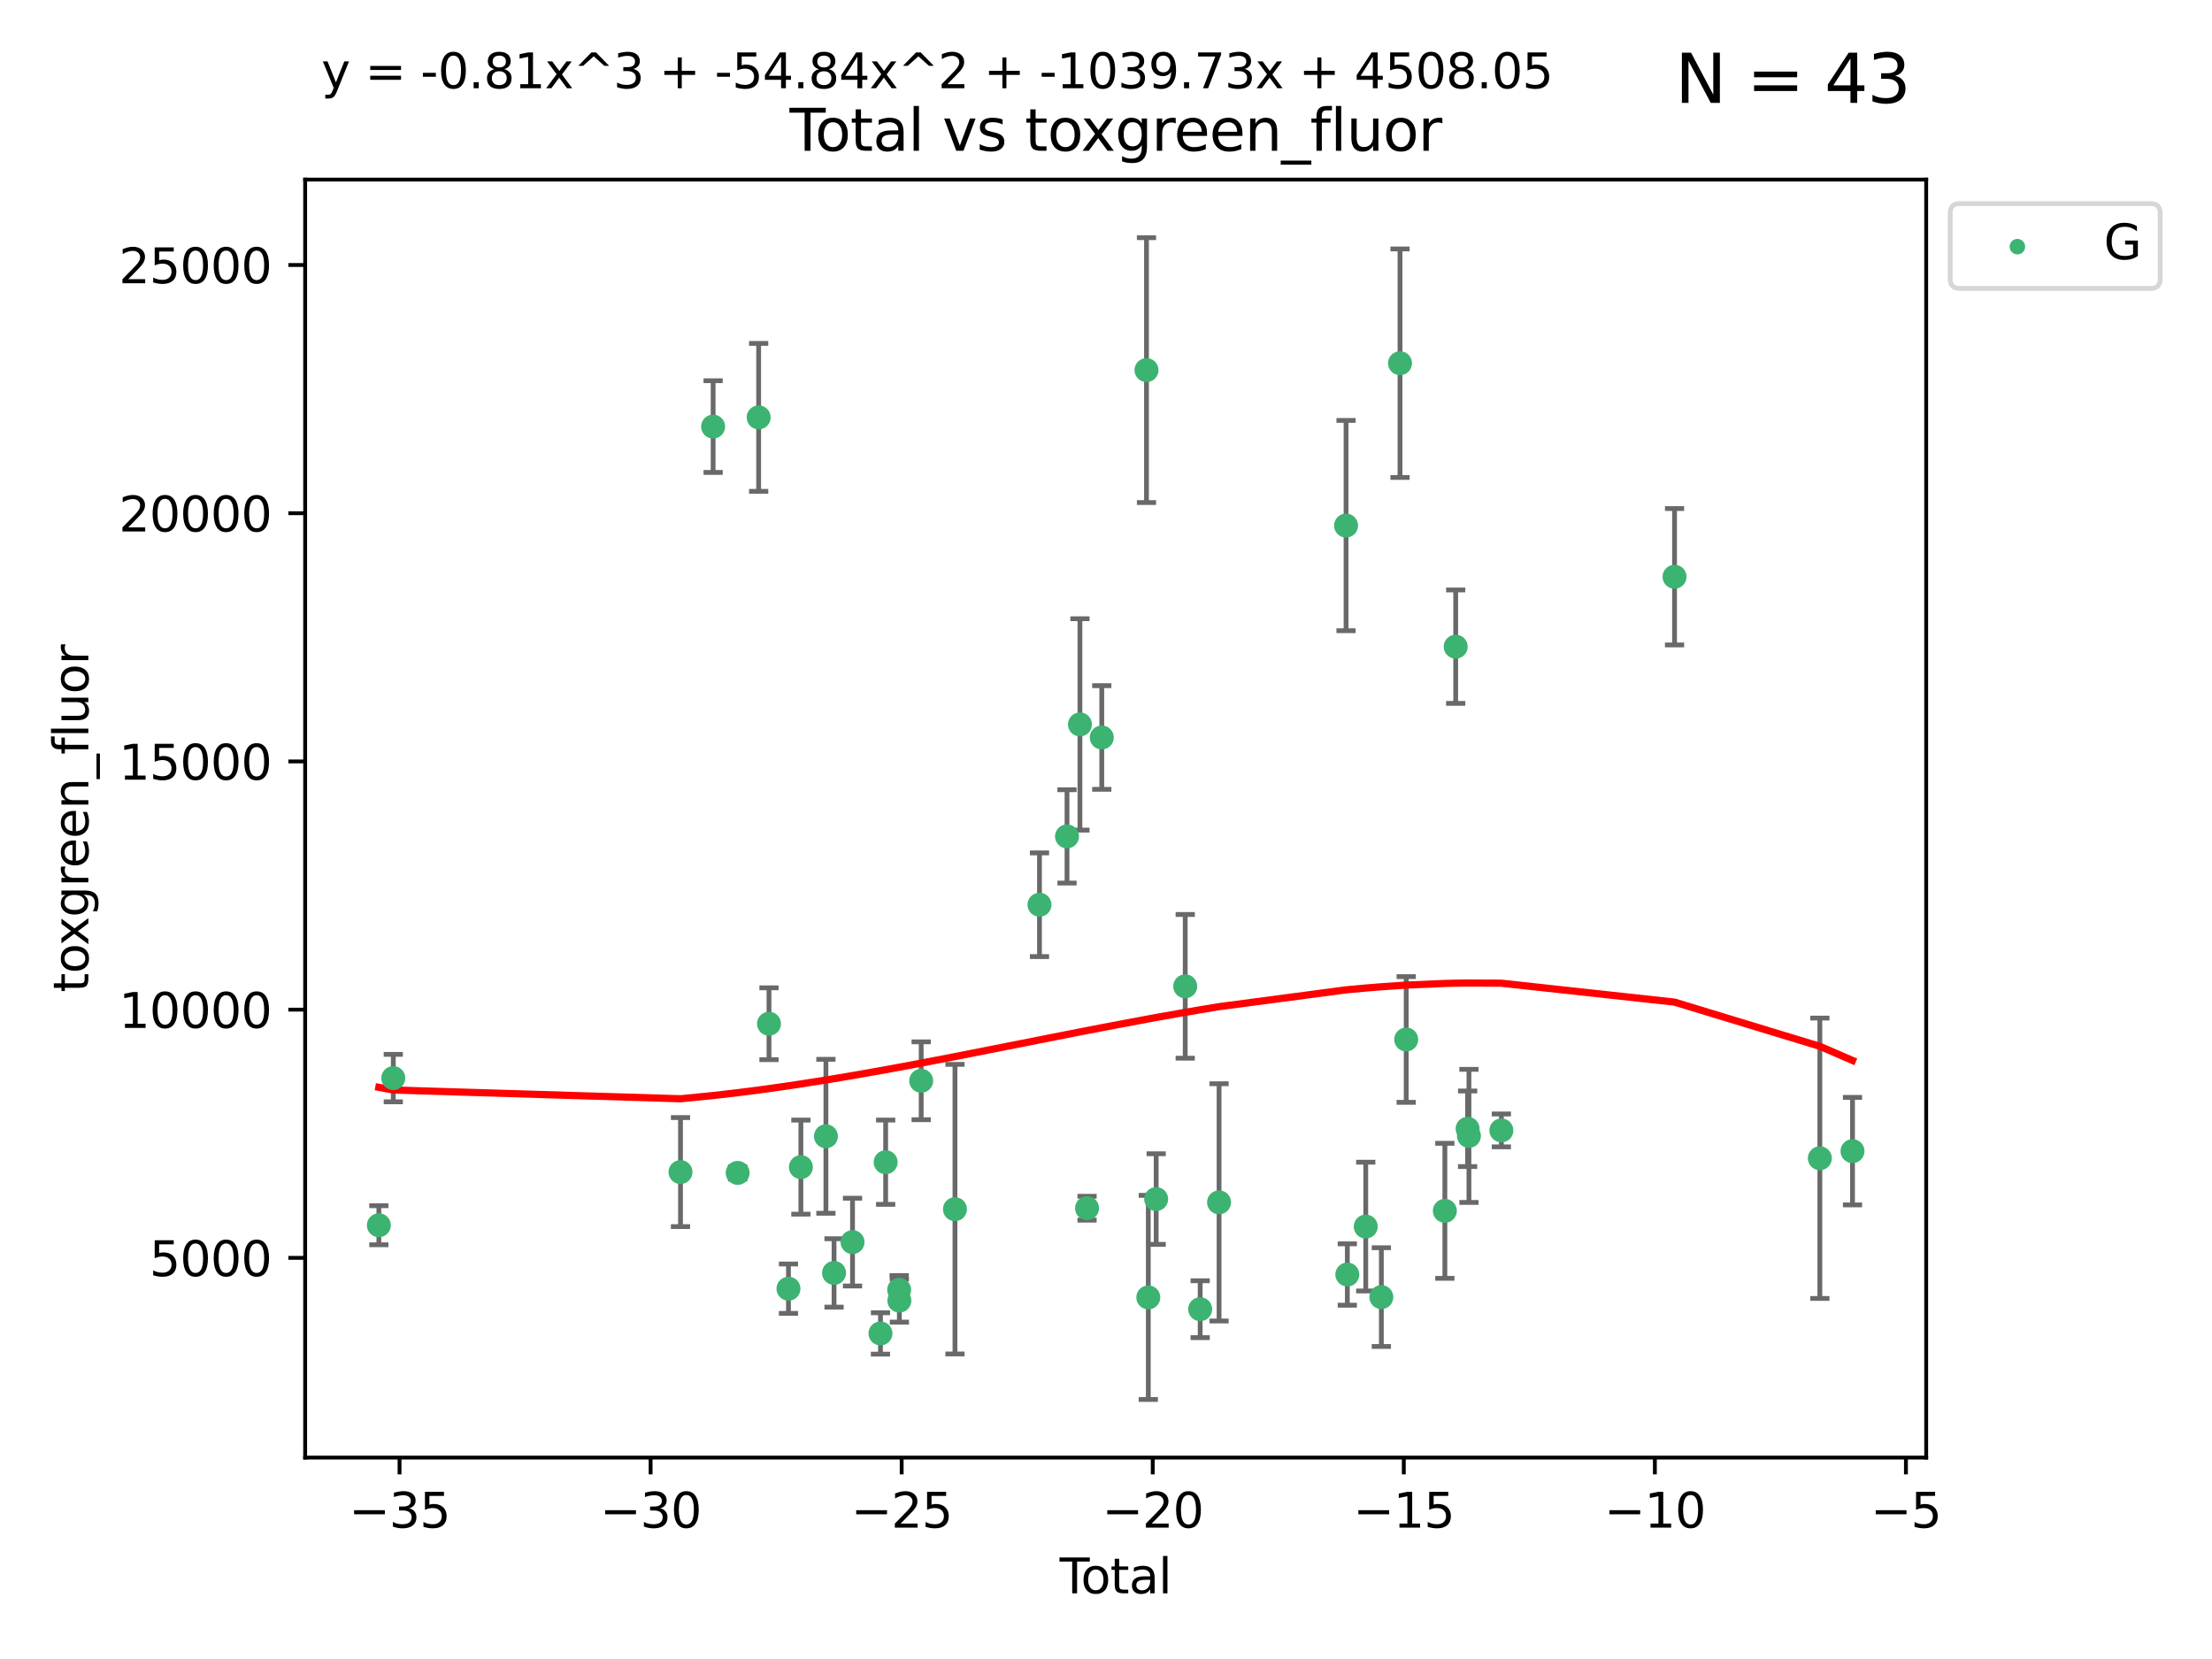 <?xml version="1.0" encoding="utf-8" standalone="no"?>
<!DOCTYPE svg PUBLIC "-//W3C//DTD SVG 1.1//EN"
  "http://www.w3.org/Graphics/SVG/1.1/DTD/svg11.dtd">
<svg xmlns:xlink="http://www.w3.org/1999/xlink" width="460.8pt" height="345.6pt" viewBox="0 0 460.8 345.6" xmlns="http://www.w3.org/2000/svg" version="1.1">
 <defs>
  <style type="text/css">*{stroke-linejoin: round; stroke-linecap: butt}</style>
 </defs>
 <g id="figure_1">
  <g id="patch_1">
   <path d="M 0 345.6 
L 460.8 345.6 
L 460.8 0 
L 0 0 
z
" style="fill: #ffffff"/>
  </g>
  <g id="axes_1">
   <g id="patch_2">
    <path d="M 63.571 303.64 
L 401.26 303.64 
L 401.26 37.411 
L 63.571 37.411 
z
" style="fill: #ffffff"/>
   </g>
   <g id="PathCollection_1">
    <defs>
     <path id="mdbe4e27ddf" d="M 0 1.118 
C 0.297 1.118 0.581 1 0.791 0.791 
C 1 0.581 1.118 0.297 1.118 0 
C 1.118 -0.297 1 -0.581 0.791 -0.791 
C 0.581 -1 0.297 -1.118 0 -1.118 
C -0.297 -1.118 -0.581 -1 -0.791 -0.791 
C -1 -0.581 -1.118 -0.297 -1.118 0 
C -1.118 0.297 -1 0.581 -0.791 0.791 
C -0.581 1 -0.297 1.118 0 1.118 
z
" style="stroke: #3cb371"/>
    </defs>
    <g clip-path="url(#ped4aef4861)">
     <use xlink:href="#mdbe4e27ddf" x="78.921" y="255.241" style="fill: #3cb371; stroke: #3cb371"/>
     <use xlink:href="#mdbe4e27ddf" x="81.93" y="224.585" style="fill: #3cb371; stroke: #3cb371"/>
     <use xlink:href="#mdbe4e27ddf" x="141.76" y="244.166" style="fill: #3cb371; stroke: #3cb371"/>
     <use xlink:href="#mdbe4e27ddf" x="148.556" y="88.865" style="fill: #3cb371; stroke: #3cb371"/>
     <use xlink:href="#mdbe4e27ddf" x="153.665" y="244.333" style="fill: #3cb371; stroke: #3cb371"/>
     <use xlink:href="#mdbe4e27ddf" x="158.042" y="86.946" style="fill: #3cb371; stroke: #3cb371"/>
     <use xlink:href="#mdbe4e27ddf" x="160.196" y="213.265" style="fill: #3cb371; stroke: #3cb371"/>
     <use xlink:href="#mdbe4e27ddf" x="164.252" y="268.458" style="fill: #3cb371; stroke: #3cb371"/>
     <use xlink:href="#mdbe4e27ddf" x="166.84" y="243.132" style="fill: #3cb371; stroke: #3cb371"/>
     <use xlink:href="#mdbe4e27ddf" x="172.053" y="236.707" style="fill: #3cb371; stroke: #3cb371"/>
     <use xlink:href="#mdbe4e27ddf" x="173.747" y="265.175" style="fill: #3cb371; stroke: #3cb371"/>
     <use xlink:href="#mdbe4e27ddf" x="177.596" y="258.756" style="fill: #3cb371; stroke: #3cb371"/>
     <use xlink:href="#mdbe4e27ddf" x="183.419" y="277.778" style="fill: #3cb371; stroke: #3cb371"/>
     <use xlink:href="#mdbe4e27ddf" x="184.499" y="242.11" style="fill: #3cb371; stroke: #3cb371"/>
     <use xlink:href="#mdbe4e27ddf" x="187.311" y="268.703" style="fill: #3cb371; stroke: #3cb371"/>
     <use xlink:href="#mdbe4e27ddf" x="187.355" y="270.943" style="fill: #3cb371; stroke: #3cb371"/>
     <use xlink:href="#mdbe4e27ddf" x="191.898" y="225.149" style="fill: #3cb371; stroke: #3cb371"/>
     <use xlink:href="#mdbe4e27ddf" x="198.937" y="251.896" style="fill: #3cb371; stroke: #3cb371"/>
     <use xlink:href="#mdbe4e27ddf" x="216.545" y="188.473" style="fill: #3cb371; stroke: #3cb371"/>
     <use xlink:href="#mdbe4e27ddf" x="222.277" y="174.238" style="fill: #3cb371; stroke: #3cb371"/>
     <use xlink:href="#mdbe4e27ddf" x="224.972" y="150.91" style="fill: #3cb371; stroke: #3cb371"/>
     <use xlink:href="#mdbe4e27ddf" x="226.453" y="251.69" style="fill: #3cb371; stroke: #3cb371"/>
     <use xlink:href="#mdbe4e27ddf" x="229.52" y="153.633" style="fill: #3cb371; stroke: #3cb371"/>
     <use xlink:href="#mdbe4e27ddf" x="238.835" y="77.1" style="fill: #3cb371; stroke: #3cb371"/>
     <use xlink:href="#mdbe4e27ddf" x="239.213" y="270.277" style="fill: #3cb371; stroke: #3cb371"/>
     <use xlink:href="#mdbe4e27ddf" x="240.851" y="249.786" style="fill: #3cb371; stroke: #3cb371"/>
     <use xlink:href="#mdbe4e27ddf" x="246.904" y="205.47" style="fill: #3cb371; stroke: #3cb371"/>
     <use xlink:href="#mdbe4e27ddf" x="250.017" y="272.727" style="fill: #3cb371; stroke: #3cb371"/>
     <use xlink:href="#mdbe4e27ddf" x="253.952" y="250.471" style="fill: #3cb371; stroke: #3cb371"/>
     <use xlink:href="#mdbe4e27ddf" x="280.407" y="109.488" style="fill: #3cb371; stroke: #3cb371"/>
     <use xlink:href="#mdbe4e27ddf" x="280.673" y="265.504" style="fill: #3cb371; stroke: #3cb371"/>
     <use xlink:href="#mdbe4e27ddf" x="284.511" y="255.513" style="fill: #3cb371; stroke: #3cb371"/>
     <use xlink:href="#mdbe4e27ddf" x="287.76" y="270.21" style="fill: #3cb371; stroke: #3cb371"/>
     <use xlink:href="#mdbe4e27ddf" x="291.648" y="75.663" style="fill: #3cb371; stroke: #3cb371"/>
     <use xlink:href="#mdbe4e27ddf" x="292.937" y="216.544" style="fill: #3cb371; stroke: #3cb371"/>
     <use xlink:href="#mdbe4e27ddf" x="300.991" y="252.238" style="fill: #3cb371; stroke: #3cb371"/>
     <use xlink:href="#mdbe4e27ddf" x="303.248" y="134.716" style="fill: #3cb371; stroke: #3cb371"/>
     <use xlink:href="#mdbe4e27ddf" x="305.733" y="235.144" style="fill: #3cb371; stroke: #3cb371"/>
     <use xlink:href="#mdbe4e27ddf" x="306.006" y="236.628" style="fill: #3cb371; stroke: #3cb371"/>
     <use xlink:href="#mdbe4e27ddf" x="312.761" y="235.486" style="fill: #3cb371; stroke: #3cb371"/>
     <use xlink:href="#mdbe4e27ddf" x="348.839" y="120.147" style="fill: #3cb371; stroke: #3cb371"/>
     <use xlink:href="#mdbe4e27ddf" x="379.109" y="241.286" style="fill: #3cb371; stroke: #3cb371"/>
     <use xlink:href="#mdbe4e27ddf" x="385.911" y="239.804" style="fill: #3cb371; stroke: #3cb371"/>
    </g>
   </g>
   <g id="matplotlib.axis_1">
    <g id="xtick_1">
     <g id="line2d_1">
      <defs>
       <path id="m883e627485" d="M 0 0 
L 0 3.5 
" style="stroke: #000000; stroke-width: 0.8"/>
      </defs>
      <g>
       <use xlink:href="#m883e627485" x="83.232" y="303.64" style="stroke: #000000; stroke-width: 0.8"/>
      </g>
     </g>
     <g id="text_1">
      <!-- −35 -->
      <g transform="translate(72.68 318.238)scale(0.1 -0.1)">
       <defs>
        <path id="DejaVuSans-2212" d="M 678 2272 
L 4684 2272 
L 4684 1741 
L 678 1741 
L 678 2272 
z
" transform="scale(0.016)"/>
        <path id="DejaVuSans-33" d="M 2597 2516 
Q 3050 2419 3304 2112 
Q 3559 1806 3559 1356 
Q 3559 666 3084 287 
Q 2609 -91 1734 -91 
Q 1441 -91 1130 -33 
Q 819 25 488 141 
L 488 750 
Q 750 597 1062 519 
Q 1375 441 1716 441 
Q 2309 441 2620 675 
Q 2931 909 2931 1356 
Q 2931 1769 2642 2001 
Q 2353 2234 1838 2234 
L 1294 2234 
L 1294 2753 
L 1863 2753 
Q 2328 2753 2575 2939 
Q 2822 3125 2822 3475 
Q 2822 3834 2567 4026 
Q 2313 4219 1838 4219 
Q 1578 4219 1281 4162 
Q 984 4106 628 3988 
L 628 4550 
Q 988 4650 1302 4700 
Q 1616 4750 1894 4750 
Q 2613 4750 3031 4423 
Q 3450 4097 3450 3541 
Q 3450 3153 3228 2886 
Q 3006 2619 2597 2516 
z
" transform="scale(0.016)"/>
        <path id="DejaVuSans-35" d="M 691 4666 
L 3169 4666 
L 3169 4134 
L 1269 4134 
L 1269 2991 
Q 1406 3038 1543 3061 
Q 1681 3084 1819 3084 
Q 2600 3084 3056 2656 
Q 3513 2228 3513 1497 
Q 3513 744 3044 326 
Q 2575 -91 1722 -91 
Q 1428 -91 1123 -41 
Q 819 9 494 109 
L 494 744 
Q 775 591 1075 516 
Q 1375 441 1709 441 
Q 2250 441 2565 725 
Q 2881 1009 2881 1497 
Q 2881 1984 2565 2268 
Q 2250 2553 1709 2553 
Q 1456 2553 1204 2497 
Q 953 2441 691 2322 
L 691 4666 
z
" transform="scale(0.016)"/>
       </defs>
       <use xlink:href="#DejaVuSans-2212"/>
       <use xlink:href="#DejaVuSans-33" x="83.789"/>
       <use xlink:href="#DejaVuSans-35" x="147.412"/>
      </g>
     </g>
    </g>
    <g id="xtick_2">
     <g id="line2d_2">
      <g>
       <use xlink:href="#m883e627485" x="135.534" y="303.64" style="stroke: #000000; stroke-width: 0.8"/>
      </g>
     </g>
     <g id="text_2">
      <!-- −30 -->
      <g transform="translate(124.981 318.238)scale(0.1 -0.1)">
       <defs>
        <path id="DejaVuSans-30" d="M 2034 4250 
Q 1547 4250 1301 3770 
Q 1056 3291 1056 2328 
Q 1056 1369 1301 889 
Q 1547 409 2034 409 
Q 2525 409 2770 889 
Q 3016 1369 3016 2328 
Q 3016 3291 2770 3770 
Q 2525 4250 2034 4250 
z
M 2034 4750 
Q 2819 4750 3233 4129 
Q 3647 3509 3647 2328 
Q 3647 1150 3233 529 
Q 2819 -91 2034 -91 
Q 1250 -91 836 529 
Q 422 1150 422 2328 
Q 422 3509 836 4129 
Q 1250 4750 2034 4750 
z
" transform="scale(0.016)"/>
       </defs>
       <use xlink:href="#DejaVuSans-2212"/>
       <use xlink:href="#DejaVuSans-33" x="83.789"/>
       <use xlink:href="#DejaVuSans-30" x="147.412"/>
      </g>
     </g>
    </g>
    <g id="xtick_3">
     <g id="line2d_3">
      <g>
       <use xlink:href="#m883e627485" x="187.835" y="303.64" style="stroke: #000000; stroke-width: 0.8"/>
      </g>
     </g>
     <g id="text_3">
      <!-- −25 -->
      <g transform="translate(177.283 318.238)scale(0.1 -0.1)">
       <defs>
        <path id="DejaVuSans-32" d="M 1228 531 
L 3431 531 
L 3431 0 
L 469 0 
L 469 531 
Q 828 903 1448 1529 
Q 2069 2156 2228 2338 
Q 2531 2678 2651 2914 
Q 2772 3150 2772 3378 
Q 2772 3750 2511 3984 
Q 2250 4219 1831 4219 
Q 1534 4219 1204 4116 
Q 875 4013 500 3803 
L 500 4441 
Q 881 4594 1212 4672 
Q 1544 4750 1819 4750 
Q 2544 4750 2975 4387 
Q 3406 4025 3406 3419 
Q 3406 3131 3298 2873 
Q 3191 2616 2906 2266 
Q 2828 2175 2409 1742 
Q 1991 1309 1228 531 
z
" transform="scale(0.016)"/>
       </defs>
       <use xlink:href="#DejaVuSans-2212"/>
       <use xlink:href="#DejaVuSans-32" x="83.789"/>
       <use xlink:href="#DejaVuSans-35" x="147.412"/>
      </g>
     </g>
    </g>
    <g id="xtick_4">
     <g id="line2d_4">
      <g>
       <use xlink:href="#m883e627485" x="240.136" y="303.64" style="stroke: #000000; stroke-width: 0.8"/>
      </g>
     </g>
     <g id="text_4">
      <!-- −20 -->
      <g transform="translate(229.584 318.238)scale(0.1 -0.1)">
       <use xlink:href="#DejaVuSans-2212"/>
       <use xlink:href="#DejaVuSans-32" x="83.789"/>
       <use xlink:href="#DejaVuSans-30" x="147.412"/>
      </g>
     </g>
    </g>
    <g id="xtick_5">
     <g id="line2d_5">
      <g>
       <use xlink:href="#m883e627485" x="292.437" y="303.64" style="stroke: #000000; stroke-width: 0.8"/>
      </g>
     </g>
     <g id="text_5">
      <!-- −15 -->
      <g transform="translate(281.885 318.238)scale(0.1 -0.1)">
       <defs>
        <path id="DejaVuSans-31" d="M 794 531 
L 1825 531 
L 1825 4091 
L 703 3866 
L 703 4441 
L 1819 4666 
L 2450 4666 
L 2450 531 
L 3481 531 
L 3481 0 
L 794 0 
L 794 531 
z
" transform="scale(0.016)"/>
       </defs>
       <use xlink:href="#DejaVuSans-2212"/>
       <use xlink:href="#DejaVuSans-31" x="83.789"/>
       <use xlink:href="#DejaVuSans-35" x="147.412"/>
      </g>
     </g>
    </g>
    <g id="xtick_6">
     <g id="line2d_6">
      <g>
       <use xlink:href="#m883e627485" x="344.739" y="303.64" style="stroke: #000000; stroke-width: 0.8"/>
      </g>
     </g>
     <g id="text_6">
      <!-- −10 -->
      <g transform="translate(334.186 318.238)scale(0.1 -0.1)">
       <use xlink:href="#DejaVuSans-2212"/>
       <use xlink:href="#DejaVuSans-31" x="83.789"/>
       <use xlink:href="#DejaVuSans-30" x="147.412"/>
      </g>
     </g>
    </g>
    <g id="xtick_7">
     <g id="line2d_7">
      <g>
       <use xlink:href="#m883e627485" x="397.04" y="303.64" style="stroke: #000000; stroke-width: 0.8"/>
      </g>
     </g>
     <g id="text_7">
      <!-- −5 -->
      <g transform="translate(389.669 318.238)scale(0.1 -0.1)">
       <use xlink:href="#DejaVuSans-2212"/>
       <use xlink:href="#DejaVuSans-35" x="83.789"/>
      </g>
     </g>
    </g>
    <g id="text_8">
     <!-- Total -->
     <g transform="translate(220.739 331.917)scale(0.1 -0.1)">
      <defs>
       <path id="DejaVuSans-54" d="M -19 4666 
L 3928 4666 
L 3928 4134 
L 2272 4134 
L 2272 0 
L 1638 0 
L 1638 4134 
L -19 4134 
L -19 4666 
z
" transform="scale(0.016)"/>
       <path id="DejaVuSans-6f" d="M 1959 3097 
Q 1497 3097 1228 2736 
Q 959 2375 959 1747 
Q 959 1119 1226 758 
Q 1494 397 1959 397 
Q 2419 397 2687 759 
Q 2956 1122 2956 1747 
Q 2956 2369 2687 2733 
Q 2419 3097 1959 3097 
z
M 1959 3584 
Q 2709 3584 3137 3096 
Q 3566 2609 3566 1747 
Q 3566 888 3137 398 
Q 2709 -91 1959 -91 
Q 1206 -91 779 398 
Q 353 888 353 1747 
Q 353 2609 779 3096 
Q 1206 3584 1959 3584 
z
" transform="scale(0.016)"/>
       <path id="DejaVuSans-74" d="M 1172 4494 
L 1172 3500 
L 2356 3500 
L 2356 3053 
L 1172 3053 
L 1172 1153 
Q 1172 725 1289 603 
Q 1406 481 1766 481 
L 2356 481 
L 2356 0 
L 1766 0 
Q 1100 0 847 248 
Q 594 497 594 1153 
L 594 3053 
L 172 3053 
L 172 3500 
L 594 3500 
L 594 4494 
L 1172 4494 
z
" transform="scale(0.016)"/>
       <path id="DejaVuSans-61" d="M 2194 1759 
Q 1497 1759 1228 1600 
Q 959 1441 959 1056 
Q 959 750 1161 570 
Q 1363 391 1709 391 
Q 2188 391 2477 730 
Q 2766 1069 2766 1631 
L 2766 1759 
L 2194 1759 
z
M 3341 1997 
L 3341 0 
L 2766 0 
L 2766 531 
Q 2569 213 2275 61 
Q 1981 -91 1556 -91 
Q 1019 -91 701 211 
Q 384 513 384 1019 
Q 384 1609 779 1909 
Q 1175 2209 1959 2209 
L 2766 2209 
L 2766 2266 
Q 2766 2663 2505 2880 
Q 2244 3097 1772 3097 
Q 1472 3097 1187 3025 
Q 903 2953 641 2809 
L 641 3341 
Q 956 3463 1253 3523 
Q 1550 3584 1831 3584 
Q 2591 3584 2966 3190 
Q 3341 2797 3341 1997 
z
" transform="scale(0.016)"/>
       <path id="DejaVuSans-6c" d="M 603 4863 
L 1178 4863 
L 1178 0 
L 603 0 
L 603 4863 
z
" transform="scale(0.016)"/>
      </defs>
      <use xlink:href="#DejaVuSans-54"/>
      <use xlink:href="#DejaVuSans-6f" x="44.084"/>
      <use xlink:href="#DejaVuSans-74" x="105.266"/>
      <use xlink:href="#DejaVuSans-61" x="144.475"/>
      <use xlink:href="#DejaVuSans-6c" x="205.754"/>
     </g>
    </g>
   </g>
   <g id="matplotlib.axis_2">
    <g id="ytick_1">
     <g id="line2d_8">
      <defs>
       <path id="me434200a40" d="M 0 0 
L -3.5 0 
" style="stroke: #000000; stroke-width: 0.8"/>
      </defs>
      <g>
       <use xlink:href="#me434200a40" x="63.571" y="262.033" style="stroke: #000000; stroke-width: 0.8"/>
      </g>
     </g>
     <g id="text_9">
      <!-- 5000 -->
      <g transform="translate(31.121 265.832)scale(0.1 -0.1)">
       <use xlink:href="#DejaVuSans-35"/>
       <use xlink:href="#DejaVuSans-30" x="63.623"/>
       <use xlink:href="#DejaVuSans-30" x="127.246"/>
       <use xlink:href="#DejaVuSans-30" x="190.869"/>
      </g>
     </g>
    </g>
    <g id="ytick_2">
     <g id="line2d_9">
      <g>
       <use xlink:href="#me434200a40" x="63.571" y="210.326" style="stroke: #000000; stroke-width: 0.8"/>
      </g>
     </g>
     <g id="text_10">
      <!-- 10000 -->
      <g transform="translate(24.759 214.125)scale(0.1 -0.1)">
       <use xlink:href="#DejaVuSans-31"/>
       <use xlink:href="#DejaVuSans-30" x="63.623"/>
       <use xlink:href="#DejaVuSans-30" x="127.246"/>
       <use xlink:href="#DejaVuSans-30" x="190.869"/>
       <use xlink:href="#DejaVuSans-30" x="254.492"/>
      </g>
     </g>
    </g>
    <g id="ytick_3">
     <g id="line2d_10">
      <g>
       <use xlink:href="#me434200a40" x="63.571" y="158.619" style="stroke: #000000; stroke-width: 0.8"/>
      </g>
     </g>
     <g id="text_11">
      <!-- 15000 -->
      <g transform="translate(24.759 162.418)scale(0.1 -0.1)">
       <use xlink:href="#DejaVuSans-31"/>
       <use xlink:href="#DejaVuSans-35" x="63.623"/>
       <use xlink:href="#DejaVuSans-30" x="127.246"/>
       <use xlink:href="#DejaVuSans-30" x="190.869"/>
       <use xlink:href="#DejaVuSans-30" x="254.492"/>
      </g>
     </g>
    </g>
    <g id="ytick_4">
     <g id="line2d_11">
      <g>
       <use xlink:href="#me434200a40" x="63.571" y="106.913" style="stroke: #000000; stroke-width: 0.8"/>
      </g>
     </g>
     <g id="text_12">
      <!-- 20000 -->
      <g transform="translate(24.759 110.712)scale(0.1 -0.1)">
       <use xlink:href="#DejaVuSans-32"/>
       <use xlink:href="#DejaVuSans-30" x="63.623"/>
       <use xlink:href="#DejaVuSans-30" x="127.246"/>
       <use xlink:href="#DejaVuSans-30" x="190.869"/>
       <use xlink:href="#DejaVuSans-30" x="254.492"/>
      </g>
     </g>
    </g>
    <g id="ytick_5">
     <g id="line2d_12">
      <g>
       <use xlink:href="#me434200a40" x="63.571" y="55.206" style="stroke: #000000; stroke-width: 0.8"/>
      </g>
     </g>
     <g id="text_13">
      <!-- 25000 -->
      <g transform="translate(24.759 59.005)scale(0.1 -0.1)">
       <use xlink:href="#DejaVuSans-32"/>
       <use xlink:href="#DejaVuSans-35" x="63.623"/>
       <use xlink:href="#DejaVuSans-30" x="127.246"/>
       <use xlink:href="#DejaVuSans-30" x="190.869"/>
       <use xlink:href="#DejaVuSans-30" x="254.492"/>
      </g>
     </g>
    </g>
    <g id="text_14">
     <!-- toxgreen_fluor -->
     <g transform="translate(18.401 206.72)rotate(-90)scale(0.1 -0.1)">
      <defs>
       <path id="DejaVuSans-78" d="M 3513 3500 
L 2247 1797 
L 3578 0 
L 2900 0 
L 1881 1375 
L 863 0 
L 184 0 
L 1544 1831 
L 300 3500 
L 978 3500 
L 1906 2253 
L 2834 3500 
L 3513 3500 
z
" transform="scale(0.016)"/>
       <path id="DejaVuSans-67" d="M 2906 1791 
Q 2906 2416 2648 2759 
Q 2391 3103 1925 3103 
Q 1463 3103 1205 2759 
Q 947 2416 947 1791 
Q 947 1169 1205 825 
Q 1463 481 1925 481 
Q 2391 481 2648 825 
Q 2906 1169 2906 1791 
z
M 3481 434 
Q 3481 -459 3084 -895 
Q 2688 -1331 1869 -1331 
Q 1566 -1331 1297 -1286 
Q 1028 -1241 775 -1147 
L 775 -588 
Q 1028 -725 1275 -790 
Q 1522 -856 1778 -856 
Q 2344 -856 2625 -561 
Q 2906 -266 2906 331 
L 2906 616 
Q 2728 306 2450 153 
Q 2172 0 1784 0 
Q 1141 0 747 490 
Q 353 981 353 1791 
Q 353 2603 747 3093 
Q 1141 3584 1784 3584 
Q 2172 3584 2450 3431 
Q 2728 3278 2906 2969 
L 2906 3500 
L 3481 3500 
L 3481 434 
z
" transform="scale(0.016)"/>
       <path id="DejaVuSans-72" d="M 2631 2963 
Q 2534 3019 2420 3045 
Q 2306 3072 2169 3072 
Q 1681 3072 1420 2755 
Q 1159 2438 1159 1844 
L 1159 0 
L 581 0 
L 581 3500 
L 1159 3500 
L 1159 2956 
Q 1341 3275 1631 3429 
Q 1922 3584 2338 3584 
Q 2397 3584 2469 3576 
Q 2541 3569 2628 3553 
L 2631 2963 
z
" transform="scale(0.016)"/>
       <path id="DejaVuSans-65" d="M 3597 1894 
L 3597 1613 
L 953 1613 
Q 991 1019 1311 708 
Q 1631 397 2203 397 
Q 2534 397 2845 478 
Q 3156 559 3463 722 
L 3463 178 
Q 3153 47 2828 -22 
Q 2503 -91 2169 -91 
Q 1331 -91 842 396 
Q 353 884 353 1716 
Q 353 2575 817 3079 
Q 1281 3584 2069 3584 
Q 2775 3584 3186 3129 
Q 3597 2675 3597 1894 
z
M 3022 2063 
Q 3016 2534 2758 2815 
Q 2500 3097 2075 3097 
Q 1594 3097 1305 2825 
Q 1016 2553 972 2059 
L 3022 2063 
z
" transform="scale(0.016)"/>
       <path id="DejaVuSans-6e" d="M 3513 2113 
L 3513 0 
L 2938 0 
L 2938 2094 
Q 2938 2591 2744 2837 
Q 2550 3084 2163 3084 
Q 1697 3084 1428 2787 
Q 1159 2491 1159 1978 
L 1159 0 
L 581 0 
L 581 3500 
L 1159 3500 
L 1159 2956 
Q 1366 3272 1645 3428 
Q 1925 3584 2291 3584 
Q 2894 3584 3203 3211 
Q 3513 2838 3513 2113 
z
" transform="scale(0.016)"/>
       <path id="DejaVuSans-5f" d="M 3263 -1063 
L 3263 -1509 
L -63 -1509 
L -63 -1063 
L 3263 -1063 
z
" transform="scale(0.016)"/>
       <path id="DejaVuSans-66" d="M 2375 4863 
L 2375 4384 
L 1825 4384 
Q 1516 4384 1395 4259 
Q 1275 4134 1275 3809 
L 1275 3500 
L 2222 3500 
L 2222 3053 
L 1275 3053 
L 1275 0 
L 697 0 
L 697 3053 
L 147 3053 
L 147 3500 
L 697 3500 
L 697 3744 
Q 697 4328 969 4595 
Q 1241 4863 1831 4863 
L 2375 4863 
z
" transform="scale(0.016)"/>
       <path id="DejaVuSans-75" d="M 544 1381 
L 544 3500 
L 1119 3500 
L 1119 1403 
Q 1119 906 1312 657 
Q 1506 409 1894 409 
Q 2359 409 2629 706 
Q 2900 1003 2900 1516 
L 2900 3500 
L 3475 3500 
L 3475 0 
L 2900 0 
L 2900 538 
Q 2691 219 2414 64 
Q 2138 -91 1772 -91 
Q 1169 -91 856 284 
Q 544 659 544 1381 
z
M 1991 3584 
L 1991 3584 
z
" transform="scale(0.016)"/>
      </defs>
      <use xlink:href="#DejaVuSans-74"/>
      <use xlink:href="#DejaVuSans-6f" x="39.209"/>
      <use xlink:href="#DejaVuSans-78" x="97.266"/>
      <use xlink:href="#DejaVuSans-67" x="156.445"/>
      <use xlink:href="#DejaVuSans-72" x="219.922"/>
      <use xlink:href="#DejaVuSans-65" x="258.785"/>
      <use xlink:href="#DejaVuSans-65" x="320.309"/>
      <use xlink:href="#DejaVuSans-6e" x="381.832"/>
      <use xlink:href="#DejaVuSans-5f" x="445.211"/>
      <use xlink:href="#DejaVuSans-66" x="495.211"/>
      <use xlink:href="#DejaVuSans-6c" x="530.416"/>
      <use xlink:href="#DejaVuSans-75" x="558.199"/>
      <use xlink:href="#DejaVuSans-6f" x="621.578"/>
      <use xlink:href="#DejaVuSans-72" x="682.76"/>
     </g>
    </g>
   </g>
   <g id="LineCollection_1">
    <path d="M 78.921 259.311 
L 78.921 251.171 
" clip-path="url(#ped4aef4861)" style="fill: none; stroke: #696969"/>
    <path d="M 81.93 229.529 
L 81.93 219.641 
" clip-path="url(#ped4aef4861)" style="fill: none; stroke: #696969"/>
    <path d="M 141.76 255.523 
L 141.76 232.809 
" clip-path="url(#ped4aef4861)" style="fill: none; stroke: #696969"/>
    <path d="M 148.556 98.414 
L 148.556 79.316 
" clip-path="url(#ped4aef4861)" style="fill: none; stroke: #696969"/>
    <path d="M 153.665 245.62 
L 153.665 243.047 
" clip-path="url(#ped4aef4861)" style="fill: none; stroke: #696969"/>
    <path d="M 158.042 102.353 
L 158.042 71.54 
" clip-path="url(#ped4aef4861)" style="fill: none; stroke: #696969"/>
    <path d="M 160.196 220.749 
L 160.196 205.782 
" clip-path="url(#ped4aef4861)" style="fill: none; stroke: #696969"/>
    <path d="M 164.252 273.6 
L 164.252 263.315 
" clip-path="url(#ped4aef4861)" style="fill: none; stroke: #696969"/>
    <path d="M 166.84 252.927 
L 166.84 233.337 
" clip-path="url(#ped4aef4861)" style="fill: none; stroke: #696969"/>
    <path d="M 172.053 252.743 
L 172.053 220.671 
" clip-path="url(#ped4aef4861)" style="fill: none; stroke: #696969"/>
    <path d="M 173.747 272.302 
L 173.747 258.049 
" clip-path="url(#ped4aef4861)" style="fill: none; stroke: #696969"/>
    <path d="M 177.596 267.9 
L 177.596 249.612 
" clip-path="url(#ped4aef4861)" style="fill: none; stroke: #696969"/>
    <path d="M 183.419 282.087 
L 183.419 273.469 
" clip-path="url(#ped4aef4861)" style="fill: none; stroke: #696969"/>
    <path d="M 184.499 250.89 
L 184.499 233.33 
" clip-path="url(#ped4aef4861)" style="fill: none; stroke: #696969"/>
    <path d="M 187.311 271.688 
L 187.311 265.719 
" clip-path="url(#ped4aef4861)" style="fill: none; stroke: #696969"/>
    <path d="M 187.355 275.422 
L 187.355 266.463 
" clip-path="url(#ped4aef4861)" style="fill: none; stroke: #696969"/>
    <path d="M 191.898 233.257 
L 191.898 217.04 
" clip-path="url(#ped4aef4861)" style="fill: none; stroke: #696969"/>
    <path d="M 198.937 282.056 
L 198.937 221.735 
" clip-path="url(#ped4aef4861)" style="fill: none; stroke: #696969"/>
    <path d="M 216.545 199.273 
L 216.545 177.673 
" clip-path="url(#ped4aef4861)" style="fill: none; stroke: #696969"/>
    <path d="M 222.277 183.954 
L 222.277 164.521 
" clip-path="url(#ped4aef4861)" style="fill: none; stroke: #696969"/>
    <path d="M 224.972 172.929 
L 224.972 128.892 
" clip-path="url(#ped4aef4861)" style="fill: none; stroke: #696969"/>
    <path d="M 226.453 254.176 
L 226.453 249.205 
" clip-path="url(#ped4aef4861)" style="fill: none; stroke: #696969"/>
    <path d="M 229.52 164.431 
L 229.52 142.835 
" clip-path="url(#ped4aef4861)" style="fill: none; stroke: #696969"/>
    <path d="M 238.835 104.687 
L 238.835 49.513 
" clip-path="url(#ped4aef4861)" style="fill: none; stroke: #696969"/>
    <path d="M 239.213 291.539 
L 239.213 249.015 
" clip-path="url(#ped4aef4861)" style="fill: none; stroke: #696969"/>
    <path d="M 240.851 259.226 
L 240.851 240.345 
" clip-path="url(#ped4aef4861)" style="fill: none; stroke: #696969"/>
    <path d="M 246.904 220.441 
L 246.904 190.499 
" clip-path="url(#ped4aef4861)" style="fill: none; stroke: #696969"/>
    <path d="M 250.017 278.654 
L 250.017 266.8 
" clip-path="url(#ped4aef4861)" style="fill: none; stroke: #696969"/>
    <path d="M 253.952 275.182 
L 253.952 225.759 
" clip-path="url(#ped4aef4861)" style="fill: none; stroke: #696969"/>
    <path d="M 280.407 131.392 
L 280.407 87.583 
" clip-path="url(#ped4aef4861)" style="fill: none; stroke: #696969"/>
    <path d="M 280.673 271.897 
L 280.673 259.11 
" clip-path="url(#ped4aef4861)" style="fill: none; stroke: #696969"/>
    <path d="M 284.511 268.925 
L 284.511 242.101 
" clip-path="url(#ped4aef4861)" style="fill: none; stroke: #696969"/>
    <path d="M 287.76 280.495 
L 287.76 259.925 
" clip-path="url(#ped4aef4861)" style="fill: none; stroke: #696969"/>
    <path d="M 291.648 99.464 
L 291.648 51.861 
" clip-path="url(#ped4aef4861)" style="fill: none; stroke: #696969"/>
    <path d="M 292.937 229.64 
L 292.937 203.449 
" clip-path="url(#ped4aef4861)" style="fill: none; stroke: #696969"/>
    <path d="M 300.991 266.299 
L 300.991 238.176 
" clip-path="url(#ped4aef4861)" style="fill: none; stroke: #696969"/>
    <path d="M 303.248 146.53 
L 303.248 122.902 
" clip-path="url(#ped4aef4861)" style="fill: none; stroke: #696969"/>
    <path d="M 305.733 243.011 
L 305.733 227.276 
" clip-path="url(#ped4aef4861)" style="fill: none; stroke: #696969"/>
    <path d="M 306.006 250.491 
L 306.006 222.765 
" clip-path="url(#ped4aef4861)" style="fill: none; stroke: #696969"/>
    <path d="M 312.761 238.911 
L 312.761 232.06 
" clip-path="url(#ped4aef4861)" style="fill: none; stroke: #696969"/>
    <path d="M 348.839 134.352 
L 348.839 105.942 
" clip-path="url(#ped4aef4861)" style="fill: none; stroke: #696969"/>
    <path d="M 379.109 270.492 
L 379.109 212.081 
" clip-path="url(#ped4aef4861)" style="fill: none; stroke: #696969"/>
    <path d="M 385.911 251.003 
L 385.911 228.605 
" clip-path="url(#ped4aef4861)" style="fill: none; stroke: #696969"/>
   </g>
   <g id="line2d_13">
    <defs>
     <path id="md953a74633" d="M 2 0 
L -2 -0 
" style="stroke: #696969"/>
    </defs>
    <g clip-path="url(#ped4aef4861)">
     <use xlink:href="#md953a74633" x="78.921" y="259.311" style="fill: #696969; stroke: #696969"/>
     <use xlink:href="#md953a74633" x="81.93" y="229.529" style="fill: #696969; stroke: #696969"/>
     <use xlink:href="#md953a74633" x="141.76" y="255.523" style="fill: #696969; stroke: #696969"/>
     <use xlink:href="#md953a74633" x="148.556" y="98.414" style="fill: #696969; stroke: #696969"/>
     <use xlink:href="#md953a74633" x="153.665" y="245.62" style="fill: #696969; stroke: #696969"/>
     <use xlink:href="#md953a74633" x="158.042" y="102.353" style="fill: #696969; stroke: #696969"/>
     <use xlink:href="#md953a74633" x="160.196" y="220.749" style="fill: #696969; stroke: #696969"/>
     <use xlink:href="#md953a74633" x="164.252" y="273.6" style="fill: #696969; stroke: #696969"/>
     <use xlink:href="#md953a74633" x="166.84" y="252.927" style="fill: #696969; stroke: #696969"/>
     <use xlink:href="#md953a74633" x="172.053" y="252.743" style="fill: #696969; stroke: #696969"/>
     <use xlink:href="#md953a74633" x="173.747" y="272.302" style="fill: #696969; stroke: #696969"/>
     <use xlink:href="#md953a74633" x="177.596" y="267.9" style="fill: #696969; stroke: #696969"/>
     <use xlink:href="#md953a74633" x="183.419" y="282.087" style="fill: #696969; stroke: #696969"/>
     <use xlink:href="#md953a74633" x="184.499" y="250.89" style="fill: #696969; stroke: #696969"/>
     <use xlink:href="#md953a74633" x="187.311" y="271.688" style="fill: #696969; stroke: #696969"/>
     <use xlink:href="#md953a74633" x="187.355" y="275.422" style="fill: #696969; stroke: #696969"/>
     <use xlink:href="#md953a74633" x="191.898" y="233.257" style="fill: #696969; stroke: #696969"/>
     <use xlink:href="#md953a74633" x="198.937" y="282.056" style="fill: #696969; stroke: #696969"/>
     <use xlink:href="#md953a74633" x="216.545" y="199.273" style="fill: #696969; stroke: #696969"/>
     <use xlink:href="#md953a74633" x="222.277" y="183.954" style="fill: #696969; stroke: #696969"/>
     <use xlink:href="#md953a74633" x="224.972" y="172.929" style="fill: #696969; stroke: #696969"/>
     <use xlink:href="#md953a74633" x="226.453" y="254.176" style="fill: #696969; stroke: #696969"/>
     <use xlink:href="#md953a74633" x="229.52" y="164.431" style="fill: #696969; stroke: #696969"/>
     <use xlink:href="#md953a74633" x="238.835" y="104.687" style="fill: #696969; stroke: #696969"/>
     <use xlink:href="#md953a74633" x="239.213" y="291.539" style="fill: #696969; stroke: #696969"/>
     <use xlink:href="#md953a74633" x="240.851" y="259.226" style="fill: #696969; stroke: #696969"/>
     <use xlink:href="#md953a74633" x="246.904" y="220.441" style="fill: #696969; stroke: #696969"/>
     <use xlink:href="#md953a74633" x="250.017" y="278.654" style="fill: #696969; stroke: #696969"/>
     <use xlink:href="#md953a74633" x="253.952" y="275.182" style="fill: #696969; stroke: #696969"/>
     <use xlink:href="#md953a74633" x="280.407" y="131.392" style="fill: #696969; stroke: #696969"/>
     <use xlink:href="#md953a74633" x="280.673" y="271.897" style="fill: #696969; stroke: #696969"/>
     <use xlink:href="#md953a74633" x="284.511" y="268.925" style="fill: #696969; stroke: #696969"/>
     <use xlink:href="#md953a74633" x="287.76" y="280.495" style="fill: #696969; stroke: #696969"/>
     <use xlink:href="#md953a74633" x="291.648" y="99.464" style="fill: #696969; stroke: #696969"/>
     <use xlink:href="#md953a74633" x="292.937" y="229.64" style="fill: #696969; stroke: #696969"/>
     <use xlink:href="#md953a74633" x="300.991" y="266.299" style="fill: #696969; stroke: #696969"/>
     <use xlink:href="#md953a74633" x="303.248" y="146.53" style="fill: #696969; stroke: #696969"/>
     <use xlink:href="#md953a74633" x="305.733" y="243.011" style="fill: #696969; stroke: #696969"/>
     <use xlink:href="#md953a74633" x="306.006" y="250.491" style="fill: #696969; stroke: #696969"/>
     <use xlink:href="#md953a74633" x="312.761" y="238.911" style="fill: #696969; stroke: #696969"/>
     <use xlink:href="#md953a74633" x="348.839" y="134.352" style="fill: #696969; stroke: #696969"/>
     <use xlink:href="#md953a74633" x="379.109" y="270.492" style="fill: #696969; stroke: #696969"/>
     <use xlink:href="#md953a74633" x="385.911" y="251.003" style="fill: #696969; stroke: #696969"/>
    </g>
   </g>
   <g id="line2d_14">
    <g clip-path="url(#ped4aef4861)">
     <use xlink:href="#md953a74633" x="78.921" y="251.171" style="fill: #696969; stroke: #696969"/>
     <use xlink:href="#md953a74633" x="81.93" y="219.641" style="fill: #696969; stroke: #696969"/>
     <use xlink:href="#md953a74633" x="141.76" y="232.809" style="fill: #696969; stroke: #696969"/>
     <use xlink:href="#md953a74633" x="148.556" y="79.316" style="fill: #696969; stroke: #696969"/>
     <use xlink:href="#md953a74633" x="153.665" y="243.047" style="fill: #696969; stroke: #696969"/>
     <use xlink:href="#md953a74633" x="158.042" y="71.54" style="fill: #696969; stroke: #696969"/>
     <use xlink:href="#md953a74633" x="160.196" y="205.782" style="fill: #696969; stroke: #696969"/>
     <use xlink:href="#md953a74633" x="164.252" y="263.315" style="fill: #696969; stroke: #696969"/>
     <use xlink:href="#md953a74633" x="166.84" y="233.337" style="fill: #696969; stroke: #696969"/>
     <use xlink:href="#md953a74633" x="172.053" y="220.671" style="fill: #696969; stroke: #696969"/>
     <use xlink:href="#md953a74633" x="173.747" y="258.049" style="fill: #696969; stroke: #696969"/>
     <use xlink:href="#md953a74633" x="177.596" y="249.612" style="fill: #696969; stroke: #696969"/>
     <use xlink:href="#md953a74633" x="183.419" y="273.469" style="fill: #696969; stroke: #696969"/>
     <use xlink:href="#md953a74633" x="184.499" y="233.33" style="fill: #696969; stroke: #696969"/>
     <use xlink:href="#md953a74633" x="187.311" y="265.719" style="fill: #696969; stroke: #696969"/>
     <use xlink:href="#md953a74633" x="187.355" y="266.463" style="fill: #696969; stroke: #696969"/>
     <use xlink:href="#md953a74633" x="191.898" y="217.04" style="fill: #696969; stroke: #696969"/>
     <use xlink:href="#md953a74633" x="198.937" y="221.735" style="fill: #696969; stroke: #696969"/>
     <use xlink:href="#md953a74633" x="216.545" y="177.673" style="fill: #696969; stroke: #696969"/>
     <use xlink:href="#md953a74633" x="222.277" y="164.521" style="fill: #696969; stroke: #696969"/>
     <use xlink:href="#md953a74633" x="224.972" y="128.892" style="fill: #696969; stroke: #696969"/>
     <use xlink:href="#md953a74633" x="226.453" y="249.205" style="fill: #696969; stroke: #696969"/>
     <use xlink:href="#md953a74633" x="229.52" y="142.835" style="fill: #696969; stroke: #696969"/>
     <use xlink:href="#md953a74633" x="238.835" y="49.513" style="fill: #696969; stroke: #696969"/>
     <use xlink:href="#md953a74633" x="239.213" y="249.015" style="fill: #696969; stroke: #696969"/>
     <use xlink:href="#md953a74633" x="240.851" y="240.345" style="fill: #696969; stroke: #696969"/>
     <use xlink:href="#md953a74633" x="246.904" y="190.499" style="fill: #696969; stroke: #696969"/>
     <use xlink:href="#md953a74633" x="250.017" y="266.8" style="fill: #696969; stroke: #696969"/>
     <use xlink:href="#md953a74633" x="253.952" y="225.759" style="fill: #696969; stroke: #696969"/>
     <use xlink:href="#md953a74633" x="280.407" y="87.583" style="fill: #696969; stroke: #696969"/>
     <use xlink:href="#md953a74633" x="280.673" y="259.11" style="fill: #696969; stroke: #696969"/>
     <use xlink:href="#md953a74633" x="284.511" y="242.101" style="fill: #696969; stroke: #696969"/>
     <use xlink:href="#md953a74633" x="287.76" y="259.925" style="fill: #696969; stroke: #696969"/>
     <use xlink:href="#md953a74633" x="291.648" y="51.861" style="fill: #696969; stroke: #696969"/>
     <use xlink:href="#md953a74633" x="292.937" y="203.449" style="fill: #696969; stroke: #696969"/>
     <use xlink:href="#md953a74633" x="300.991" y="238.176" style="fill: #696969; stroke: #696969"/>
     <use xlink:href="#md953a74633" x="303.248" y="122.902" style="fill: #696969; stroke: #696969"/>
     <use xlink:href="#md953a74633" x="305.733" y="227.276" style="fill: #696969; stroke: #696969"/>
     <use xlink:href="#md953a74633" x="306.006" y="222.765" style="fill: #696969; stroke: #696969"/>
     <use xlink:href="#md953a74633" x="312.761" y="232.06" style="fill: #696969; stroke: #696969"/>
     <use xlink:href="#md953a74633" x="348.839" y="105.942" style="fill: #696969; stroke: #696969"/>
     <use xlink:href="#md953a74633" x="379.109" y="212.081" style="fill: #696969; stroke: #696969"/>
     <use xlink:href="#md953a74633" x="385.911" y="228.605" style="fill: #696969; stroke: #696969"/>
    </g>
   </g>
   <g id="line2d_15">
    <path d="M 78.921 226.515 
L 81.93 227.07 
L 141.76 228.892 
L 148.556 228.221 
L 153.665 227.63 
L 158.042 227.069 
L 160.196 226.776 
L 164.252 226.196 
L 166.84 225.808 
L 172.053 224.985 
L 173.747 224.707 
L 177.596 224.058 
L 183.419 223.033 
L 184.499 222.837 
L 187.311 222.323 
L 187.355 222.315 
L 191.898 221.464 
L 198.937 220.112 
L 216.545 216.631 
L 222.277 215.497 
L 224.972 214.969 
L 226.453 214.68 
L 229.52 214.086 
L 238.835 212.33 
L 239.213 212.26 
L 240.851 211.961 
L 246.904 210.887 
L 250.017 210.356 
L 253.952 209.707 
L 280.407 206.202 
L 280.673 206.176 
L 284.511 205.824 
L 287.76 205.562 
L 291.648 205.295 
L 292.937 205.217 
L 300.991 204.87 
L 303.248 204.817 
L 305.733 204.782 
L 306.006 204.779 
L 312.761 204.82 
L 348.839 208.758 
L 379.109 217.966 
L 385.911 220.911 
" clip-path="url(#ped4aef4861)" style="fill: none; stroke: #ff0000; stroke-width: 1.5; stroke-linecap: square"/>
   </g>
   <g id="line2d_16">
    <defs>
     <path id="m1eb011e06e" d="M 0 2 
C 0.53 2 1.039 1.789 1.414 1.414 
C 1.789 1.039 2 0.53 2 0 
C 2 -0.53 1.789 -1.039 1.414 -1.414 
C 1.039 -1.789 0.53 -2 0 -2 
C -0.53 -2 -1.039 -1.789 -1.414 -1.414 
C -1.789 -1.039 -2 -0.53 -2 0 
C -2 0.53 -1.789 1.039 -1.414 1.414 
C -1.039 1.789 -0.53 2 0 2 
z
" style="stroke: #3cb371"/>
    </defs>
    <g clip-path="url(#ped4aef4861)">
     <use xlink:href="#m1eb011e06e" x="78.921" y="255.241" style="fill: #3cb371; stroke: #3cb371"/>
     <use xlink:href="#m1eb011e06e" x="81.93" y="224.585" style="fill: #3cb371; stroke: #3cb371"/>
     <use xlink:href="#m1eb011e06e" x="141.76" y="244.166" style="fill: #3cb371; stroke: #3cb371"/>
     <use xlink:href="#m1eb011e06e" x="148.556" y="88.865" style="fill: #3cb371; stroke: #3cb371"/>
     <use xlink:href="#m1eb011e06e" x="153.665" y="244.333" style="fill: #3cb371; stroke: #3cb371"/>
     <use xlink:href="#m1eb011e06e" x="158.042" y="86.946" style="fill: #3cb371; stroke: #3cb371"/>
     <use xlink:href="#m1eb011e06e" x="160.196" y="213.265" style="fill: #3cb371; stroke: #3cb371"/>
     <use xlink:href="#m1eb011e06e" x="164.252" y="268.458" style="fill: #3cb371; stroke: #3cb371"/>
     <use xlink:href="#m1eb011e06e" x="166.84" y="243.132" style="fill: #3cb371; stroke: #3cb371"/>
     <use xlink:href="#m1eb011e06e" x="172.053" y="236.707" style="fill: #3cb371; stroke: #3cb371"/>
     <use xlink:href="#m1eb011e06e" x="173.747" y="265.175" style="fill: #3cb371; stroke: #3cb371"/>
     <use xlink:href="#m1eb011e06e" x="177.596" y="258.756" style="fill: #3cb371; stroke: #3cb371"/>
     <use xlink:href="#m1eb011e06e" x="183.419" y="277.778" style="fill: #3cb371; stroke: #3cb371"/>
     <use xlink:href="#m1eb011e06e" x="184.499" y="242.11" style="fill: #3cb371; stroke: #3cb371"/>
     <use xlink:href="#m1eb011e06e" x="187.311" y="268.703" style="fill: #3cb371; stroke: #3cb371"/>
     <use xlink:href="#m1eb011e06e" x="187.355" y="270.943" style="fill: #3cb371; stroke: #3cb371"/>
     <use xlink:href="#m1eb011e06e" x="191.898" y="225.149" style="fill: #3cb371; stroke: #3cb371"/>
     <use xlink:href="#m1eb011e06e" x="198.937" y="251.896" style="fill: #3cb371; stroke: #3cb371"/>
     <use xlink:href="#m1eb011e06e" x="216.545" y="188.473" style="fill: #3cb371; stroke: #3cb371"/>
     <use xlink:href="#m1eb011e06e" x="222.277" y="174.238" style="fill: #3cb371; stroke: #3cb371"/>
     <use xlink:href="#m1eb011e06e" x="224.972" y="150.91" style="fill: #3cb371; stroke: #3cb371"/>
     <use xlink:href="#m1eb011e06e" x="226.453" y="251.69" style="fill: #3cb371; stroke: #3cb371"/>
     <use xlink:href="#m1eb011e06e" x="229.52" y="153.633" style="fill: #3cb371; stroke: #3cb371"/>
     <use xlink:href="#m1eb011e06e" x="238.835" y="77.1" style="fill: #3cb371; stroke: #3cb371"/>
     <use xlink:href="#m1eb011e06e" x="239.213" y="270.277" style="fill: #3cb371; stroke: #3cb371"/>
     <use xlink:href="#m1eb011e06e" x="240.851" y="249.786" style="fill: #3cb371; stroke: #3cb371"/>
     <use xlink:href="#m1eb011e06e" x="246.904" y="205.47" style="fill: #3cb371; stroke: #3cb371"/>
     <use xlink:href="#m1eb011e06e" x="250.017" y="272.727" style="fill: #3cb371; stroke: #3cb371"/>
     <use xlink:href="#m1eb011e06e" x="253.952" y="250.471" style="fill: #3cb371; stroke: #3cb371"/>
     <use xlink:href="#m1eb011e06e" x="280.407" y="109.488" style="fill: #3cb371; stroke: #3cb371"/>
     <use xlink:href="#m1eb011e06e" x="280.673" y="265.504" style="fill: #3cb371; stroke: #3cb371"/>
     <use xlink:href="#m1eb011e06e" x="284.511" y="255.513" style="fill: #3cb371; stroke: #3cb371"/>
     <use xlink:href="#m1eb011e06e" x="287.76" y="270.21" style="fill: #3cb371; stroke: #3cb371"/>
     <use xlink:href="#m1eb011e06e" x="291.648" y="75.663" style="fill: #3cb371; stroke: #3cb371"/>
     <use xlink:href="#m1eb011e06e" x="292.937" y="216.544" style="fill: #3cb371; stroke: #3cb371"/>
     <use xlink:href="#m1eb011e06e" x="300.991" y="252.238" style="fill: #3cb371; stroke: #3cb371"/>
     <use xlink:href="#m1eb011e06e" x="303.248" y="134.716" style="fill: #3cb371; stroke: #3cb371"/>
     <use xlink:href="#m1eb011e06e" x="305.733" y="235.144" style="fill: #3cb371; stroke: #3cb371"/>
     <use xlink:href="#m1eb011e06e" x="306.006" y="236.628" style="fill: #3cb371; stroke: #3cb371"/>
     <use xlink:href="#m1eb011e06e" x="312.761" y="235.486" style="fill: #3cb371; stroke: #3cb371"/>
     <use xlink:href="#m1eb011e06e" x="348.839" y="120.147" style="fill: #3cb371; stroke: #3cb371"/>
     <use xlink:href="#m1eb011e06e" x="379.109" y="241.286" style="fill: #3cb371; stroke: #3cb371"/>
     <use xlink:href="#m1eb011e06e" x="385.911" y="239.804" style="fill: #3cb371; stroke: #3cb371"/>
    </g>
   </g>
   <g id="patch_3">
    <path d="M 63.571 303.64 
L 63.571 37.411 
" style="fill: none; stroke: #000000; stroke-width: 0.8; stroke-linejoin: miter; stroke-linecap: square"/>
   </g>
   <g id="patch_4">
    <path d="M 401.26 303.64 
L 401.26 37.411 
" style="fill: none; stroke: #000000; stroke-width: 0.8; stroke-linejoin: miter; stroke-linecap: square"/>
   </g>
   <g id="patch_5">
    <path d="M 63.571 303.64 
L 401.26 303.64 
" style="fill: none; stroke: #000000; stroke-width: 0.8; stroke-linejoin: miter; stroke-linecap: square"/>
   </g>
   <g id="patch_6">
    <path d="M 63.571 37.411 
L 401.26 37.411 
" style="fill: none; stroke: #000000; stroke-width: 0.8; stroke-linejoin: miter; stroke-linecap: square"/>
   </g>
   <g id="text_15">
    <!-- N = 43 -->
    <g transform="translate(348.964 21.426)scale(0.14 -0.14)">
     <defs>
      <path id="DejaVuSans-4e" d="M 628 4666 
L 1478 4666 
L 3547 763 
L 3547 4666 
L 4159 4666 
L 4159 0 
L 3309 0 
L 1241 3903 
L 1241 0 
L 628 0 
L 628 4666 
z
" transform="scale(0.016)"/>
      <path id="DejaVuSans-20" transform="scale(0.016)"/>
      <path id="DejaVuSans-3d" d="M 678 2906 
L 4684 2906 
L 4684 2381 
L 678 2381 
L 678 2906 
z
M 678 1631 
L 4684 1631 
L 4684 1100 
L 678 1100 
L 678 1631 
z
" transform="scale(0.016)"/>
      <path id="DejaVuSans-34" d="M 2419 4116 
L 825 1625 
L 2419 1625 
L 2419 4116 
z
M 2253 4666 
L 3047 4666 
L 3047 1625 
L 3713 1625 
L 3713 1100 
L 3047 1100 
L 3047 0 
L 2419 0 
L 2419 1100 
L 313 1100 
L 313 1709 
L 2253 4666 
z
" transform="scale(0.016)"/>
     </defs>
     <use xlink:href="#DejaVuSans-4e"/>
     <use xlink:href="#DejaVuSans-20" x="74.805"/>
     <use xlink:href="#DejaVuSans-3d" x="106.592"/>
     <use xlink:href="#DejaVuSans-20" x="190.381"/>
     <use xlink:href="#DejaVuSans-34" x="222.168"/>
     <use xlink:href="#DejaVuSans-33" x="285.791"/>
    </g>
   </g>
   <g id="text_16">
    <!-- y = -0.81x^3 + -54.84x^2 + -1039.73x + 4508.05 -->
    <g transform="translate(66.948 18.387)scale(0.1 -0.1)">
     <defs>
      <path id="DejaVuSans-79" d="M 2059 -325 
Q 1816 -950 1584 -1140 
Q 1353 -1331 966 -1331 
L 506 -1331 
L 506 -850 
L 844 -850 
Q 1081 -850 1212 -737 
Q 1344 -625 1503 -206 
L 1606 56 
L 191 3500 
L 800 3500 
L 1894 763 
L 2988 3500 
L 3597 3500 
L 2059 -325 
z
" transform="scale(0.016)"/>
      <path id="DejaVuSans-2d" d="M 313 2009 
L 1997 2009 
L 1997 1497 
L 313 1497 
L 313 2009 
z
" transform="scale(0.016)"/>
      <path id="DejaVuSans-2e" d="M 684 794 
L 1344 794 
L 1344 0 
L 684 0 
L 684 794 
z
" transform="scale(0.016)"/>
      <path id="DejaVuSans-38" d="M 2034 2216 
Q 1584 2216 1326 1975 
Q 1069 1734 1069 1313 
Q 1069 891 1326 650 
Q 1584 409 2034 409 
Q 2484 409 2743 651 
Q 3003 894 3003 1313 
Q 3003 1734 2745 1975 
Q 2488 2216 2034 2216 
z
M 1403 2484 
Q 997 2584 770 2862 
Q 544 3141 544 3541 
Q 544 4100 942 4425 
Q 1341 4750 2034 4750 
Q 2731 4750 3128 4425 
Q 3525 4100 3525 3541 
Q 3525 3141 3298 2862 
Q 3072 2584 2669 2484 
Q 3125 2378 3379 2068 
Q 3634 1759 3634 1313 
Q 3634 634 3220 271 
Q 2806 -91 2034 -91 
Q 1263 -91 848 271 
Q 434 634 434 1313 
Q 434 1759 690 2068 
Q 947 2378 1403 2484 
z
M 1172 3481 
Q 1172 3119 1398 2916 
Q 1625 2713 2034 2713 
Q 2441 2713 2670 2916 
Q 2900 3119 2900 3481 
Q 2900 3844 2670 4047 
Q 2441 4250 2034 4250 
Q 1625 4250 1398 4047 
Q 1172 3844 1172 3481 
z
" transform="scale(0.016)"/>
      <path id="DejaVuSans-5e" d="M 2988 4666 
L 4684 2925 
L 4056 2925 
L 2681 4159 
L 1306 2925 
L 678 2925 
L 2375 4666 
L 2988 4666 
z
" transform="scale(0.016)"/>
      <path id="DejaVuSans-2b" d="M 2944 4013 
L 2944 2272 
L 4684 2272 
L 4684 1741 
L 2944 1741 
L 2944 0 
L 2419 0 
L 2419 1741 
L 678 1741 
L 678 2272 
L 2419 2272 
L 2419 4013 
L 2944 4013 
z
" transform="scale(0.016)"/>
      <path id="DejaVuSans-39" d="M 703 97 
L 703 672 
Q 941 559 1184 500 
Q 1428 441 1663 441 
Q 2288 441 2617 861 
Q 2947 1281 2994 2138 
Q 2813 1869 2534 1725 
Q 2256 1581 1919 1581 
Q 1219 1581 811 2004 
Q 403 2428 403 3163 
Q 403 3881 828 4315 
Q 1253 4750 1959 4750 
Q 2769 4750 3195 4129 
Q 3622 3509 3622 2328 
Q 3622 1225 3098 567 
Q 2575 -91 1691 -91 
Q 1453 -91 1209 -44 
Q 966 3 703 97 
z
M 1959 2075 
Q 2384 2075 2632 2365 
Q 2881 2656 2881 3163 
Q 2881 3666 2632 3958 
Q 2384 4250 1959 4250 
Q 1534 4250 1286 3958 
Q 1038 3666 1038 3163 
Q 1038 2656 1286 2365 
Q 1534 2075 1959 2075 
z
" transform="scale(0.016)"/>
      <path id="DejaVuSans-37" d="M 525 4666 
L 3525 4666 
L 3525 4397 
L 1831 0 
L 1172 0 
L 2766 4134 
L 525 4134 
L 525 4666 
z
" transform="scale(0.016)"/>
     </defs>
     <use xlink:href="#DejaVuSans-79"/>
     <use xlink:href="#DejaVuSans-20" x="59.18"/>
     <use xlink:href="#DejaVuSans-3d" x="90.967"/>
     <use xlink:href="#DejaVuSans-20" x="174.756"/>
     <use xlink:href="#DejaVuSans-2d" x="206.543"/>
     <use xlink:href="#DejaVuSans-30" x="242.627"/>
     <use xlink:href="#DejaVuSans-2e" x="306.25"/>
     <use xlink:href="#DejaVuSans-38" x="338.037"/>
     <use xlink:href="#DejaVuSans-31" x="401.66"/>
     <use xlink:href="#DejaVuSans-78" x="465.283"/>
     <use xlink:href="#DejaVuSans-5e" x="524.463"/>
     <use xlink:href="#DejaVuSans-33" x="608.252"/>
     <use xlink:href="#DejaVuSans-20" x="671.875"/>
     <use xlink:href="#DejaVuSans-2b" x="703.662"/>
     <use xlink:href="#DejaVuSans-20" x="787.451"/>
     <use xlink:href="#DejaVuSans-2d" x="819.238"/>
     <use xlink:href="#DejaVuSans-35" x="855.322"/>
     <use xlink:href="#DejaVuSans-34" x="918.945"/>
     <use xlink:href="#DejaVuSans-2e" x="982.568"/>
     <use xlink:href="#DejaVuSans-38" x="1014.355"/>
     <use xlink:href="#DejaVuSans-34" x="1077.979"/>
     <use xlink:href="#DejaVuSans-78" x="1141.602"/>
     <use xlink:href="#DejaVuSans-5e" x="1200.781"/>
     <use xlink:href="#DejaVuSans-32" x="1284.57"/>
     <use xlink:href="#DejaVuSans-20" x="1348.193"/>
     <use xlink:href="#DejaVuSans-2b" x="1379.98"/>
     <use xlink:href="#DejaVuSans-20" x="1463.77"/>
     <use xlink:href="#DejaVuSans-2d" x="1495.557"/>
     <use xlink:href="#DejaVuSans-31" x="1531.641"/>
     <use xlink:href="#DejaVuSans-30" x="1595.264"/>
     <use xlink:href="#DejaVuSans-33" x="1658.887"/>
     <use xlink:href="#DejaVuSans-39" x="1722.51"/>
     <use xlink:href="#DejaVuSans-2e" x="1786.133"/>
     <use xlink:href="#DejaVuSans-37" x="1817.92"/>
     <use xlink:href="#DejaVuSans-33" x="1881.543"/>
     <use xlink:href="#DejaVuSans-78" x="1945.166"/>
     <use xlink:href="#DejaVuSans-20" x="2004.346"/>
     <use xlink:href="#DejaVuSans-2b" x="2036.133"/>
     <use xlink:href="#DejaVuSans-20" x="2119.922"/>
     <use xlink:href="#DejaVuSans-34" x="2151.709"/>
     <use xlink:href="#DejaVuSans-35" x="2215.332"/>
     <use xlink:href="#DejaVuSans-30" x="2278.955"/>
     <use xlink:href="#DejaVuSans-38" x="2342.578"/>
     <use xlink:href="#DejaVuSans-2e" x="2406.201"/>
     <use xlink:href="#DejaVuSans-30" x="2437.988"/>
     <use xlink:href="#DejaVuSans-35" x="2501.611"/>
    </g>
   </g>
   <g id="text_17">
    <!-- Total vs toxgreen_fluor -->
    <g transform="translate(164.48 31.411)scale(0.12 -0.12)">
     <defs>
      <path id="DejaVuSans-76" d="M 191 3500 
L 800 3500 
L 1894 563 
L 2988 3500 
L 3597 3500 
L 2284 0 
L 1503 0 
L 191 3500 
z
" transform="scale(0.016)"/>
      <path id="DejaVuSans-73" d="M 2834 3397 
L 2834 2853 
Q 2591 2978 2328 3040 
Q 2066 3103 1784 3103 
Q 1356 3103 1142 2972 
Q 928 2841 928 2578 
Q 928 2378 1081 2264 
Q 1234 2150 1697 2047 
L 1894 2003 
Q 2506 1872 2764 1633 
Q 3022 1394 3022 966 
Q 3022 478 2636 193 
Q 2250 -91 1575 -91 
Q 1294 -91 989 -36 
Q 684 19 347 128 
L 347 722 
Q 666 556 975 473 
Q 1284 391 1588 391 
Q 1994 391 2212 530 
Q 2431 669 2431 922 
Q 2431 1156 2273 1281 
Q 2116 1406 1581 1522 
L 1381 1569 
Q 847 1681 609 1914 
Q 372 2147 372 2553 
Q 372 3047 722 3315 
Q 1072 3584 1716 3584 
Q 2034 3584 2315 3537 
Q 2597 3491 2834 3397 
z
" transform="scale(0.016)"/>
     </defs>
     <use xlink:href="#DejaVuSans-54"/>
     <use xlink:href="#DejaVuSans-6f" x="44.084"/>
     <use xlink:href="#DejaVuSans-74" x="105.266"/>
     <use xlink:href="#DejaVuSans-61" x="144.475"/>
     <use xlink:href="#DejaVuSans-6c" x="205.754"/>
     <use xlink:href="#DejaVuSans-20" x="233.537"/>
     <use xlink:href="#DejaVuSans-76" x="265.324"/>
     <use xlink:href="#DejaVuSans-73" x="324.504"/>
     <use xlink:href="#DejaVuSans-20" x="376.604"/>
     <use xlink:href="#DejaVuSans-74" x="408.391"/>
     <use xlink:href="#DejaVuSans-6f" x="447.6"/>
     <use xlink:href="#DejaVuSans-78" x="505.656"/>
     <use xlink:href="#DejaVuSans-67" x="564.836"/>
     <use xlink:href="#DejaVuSans-72" x="628.312"/>
     <use xlink:href="#DejaVuSans-65" x="667.176"/>
     <use xlink:href="#DejaVuSans-65" x="728.699"/>
     <use xlink:href="#DejaVuSans-6e" x="790.223"/>
     <use xlink:href="#DejaVuSans-5f" x="853.602"/>
     <use xlink:href="#DejaVuSans-66" x="903.602"/>
     <use xlink:href="#DejaVuSans-6c" x="938.807"/>
     <use xlink:href="#DejaVuSans-75" x="966.59"/>
     <use xlink:href="#DejaVuSans-6f" x="1029.969"/>
     <use xlink:href="#DejaVuSans-72" x="1091.15"/>
    </g>
   </g>
   <g id="legend_1">
    <g id="patch_7">
     <path d="M 408.26 60.089 
L 448.008 60.089 
Q 450.008 60.089 450.008 58.089 
L 450.008 44.411 
Q 450.008 42.411 448.008 42.411 
L 408.26 42.411 
Q 406.26 42.411 406.26 44.411 
L 406.26 58.089 
Q 406.26 60.089 408.26 60.089 
z
" style="fill: #ffffff; opacity: 0.8; stroke: #cccccc; stroke-linejoin: miter"/>
    </g>
    <g id="PathCollection_2">
     <g>
      <use xlink:href="#mdbe4e27ddf" x="420.26" y="51.385" style="fill: #3cb371; stroke: #3cb371"/>
     </g>
    </g>
    <g id="text_18">
     <!-- G -->
     <g transform="translate(438.26 54.01)scale(0.1 -0.1)">
      <defs>
       <path id="DejaVuSans-47" d="M 3809 666 
L 3809 1919 
L 2778 1919 
L 2778 2438 
L 4434 2438 
L 4434 434 
Q 4069 175 3628 42 
Q 3188 -91 2688 -91 
Q 1594 -91 976 548 
Q 359 1188 359 2328 
Q 359 3472 976 4111 
Q 1594 4750 2688 4750 
Q 3144 4750 3555 4637 
Q 3966 4525 4313 4306 
L 4313 3634 
Q 3963 3931 3569 4081 
Q 3175 4231 2741 4231 
Q 1884 4231 1454 3753 
Q 1025 3275 1025 2328 
Q 1025 1384 1454 906 
Q 1884 428 2741 428 
Q 3075 428 3337 486 
Q 3600 544 3809 666 
z
" transform="scale(0.016)"/>
      </defs>
      <use xlink:href="#DejaVuSans-47"/>
     </g>
    </g>
   </g>
  </g>
 </g>
 <defs>
  <clipPath id="ped4aef4861">
   <rect x="63.571" y="37.411" width="337.689" height="266.229"/>
  </clipPath>
 </defs>
</svg>

